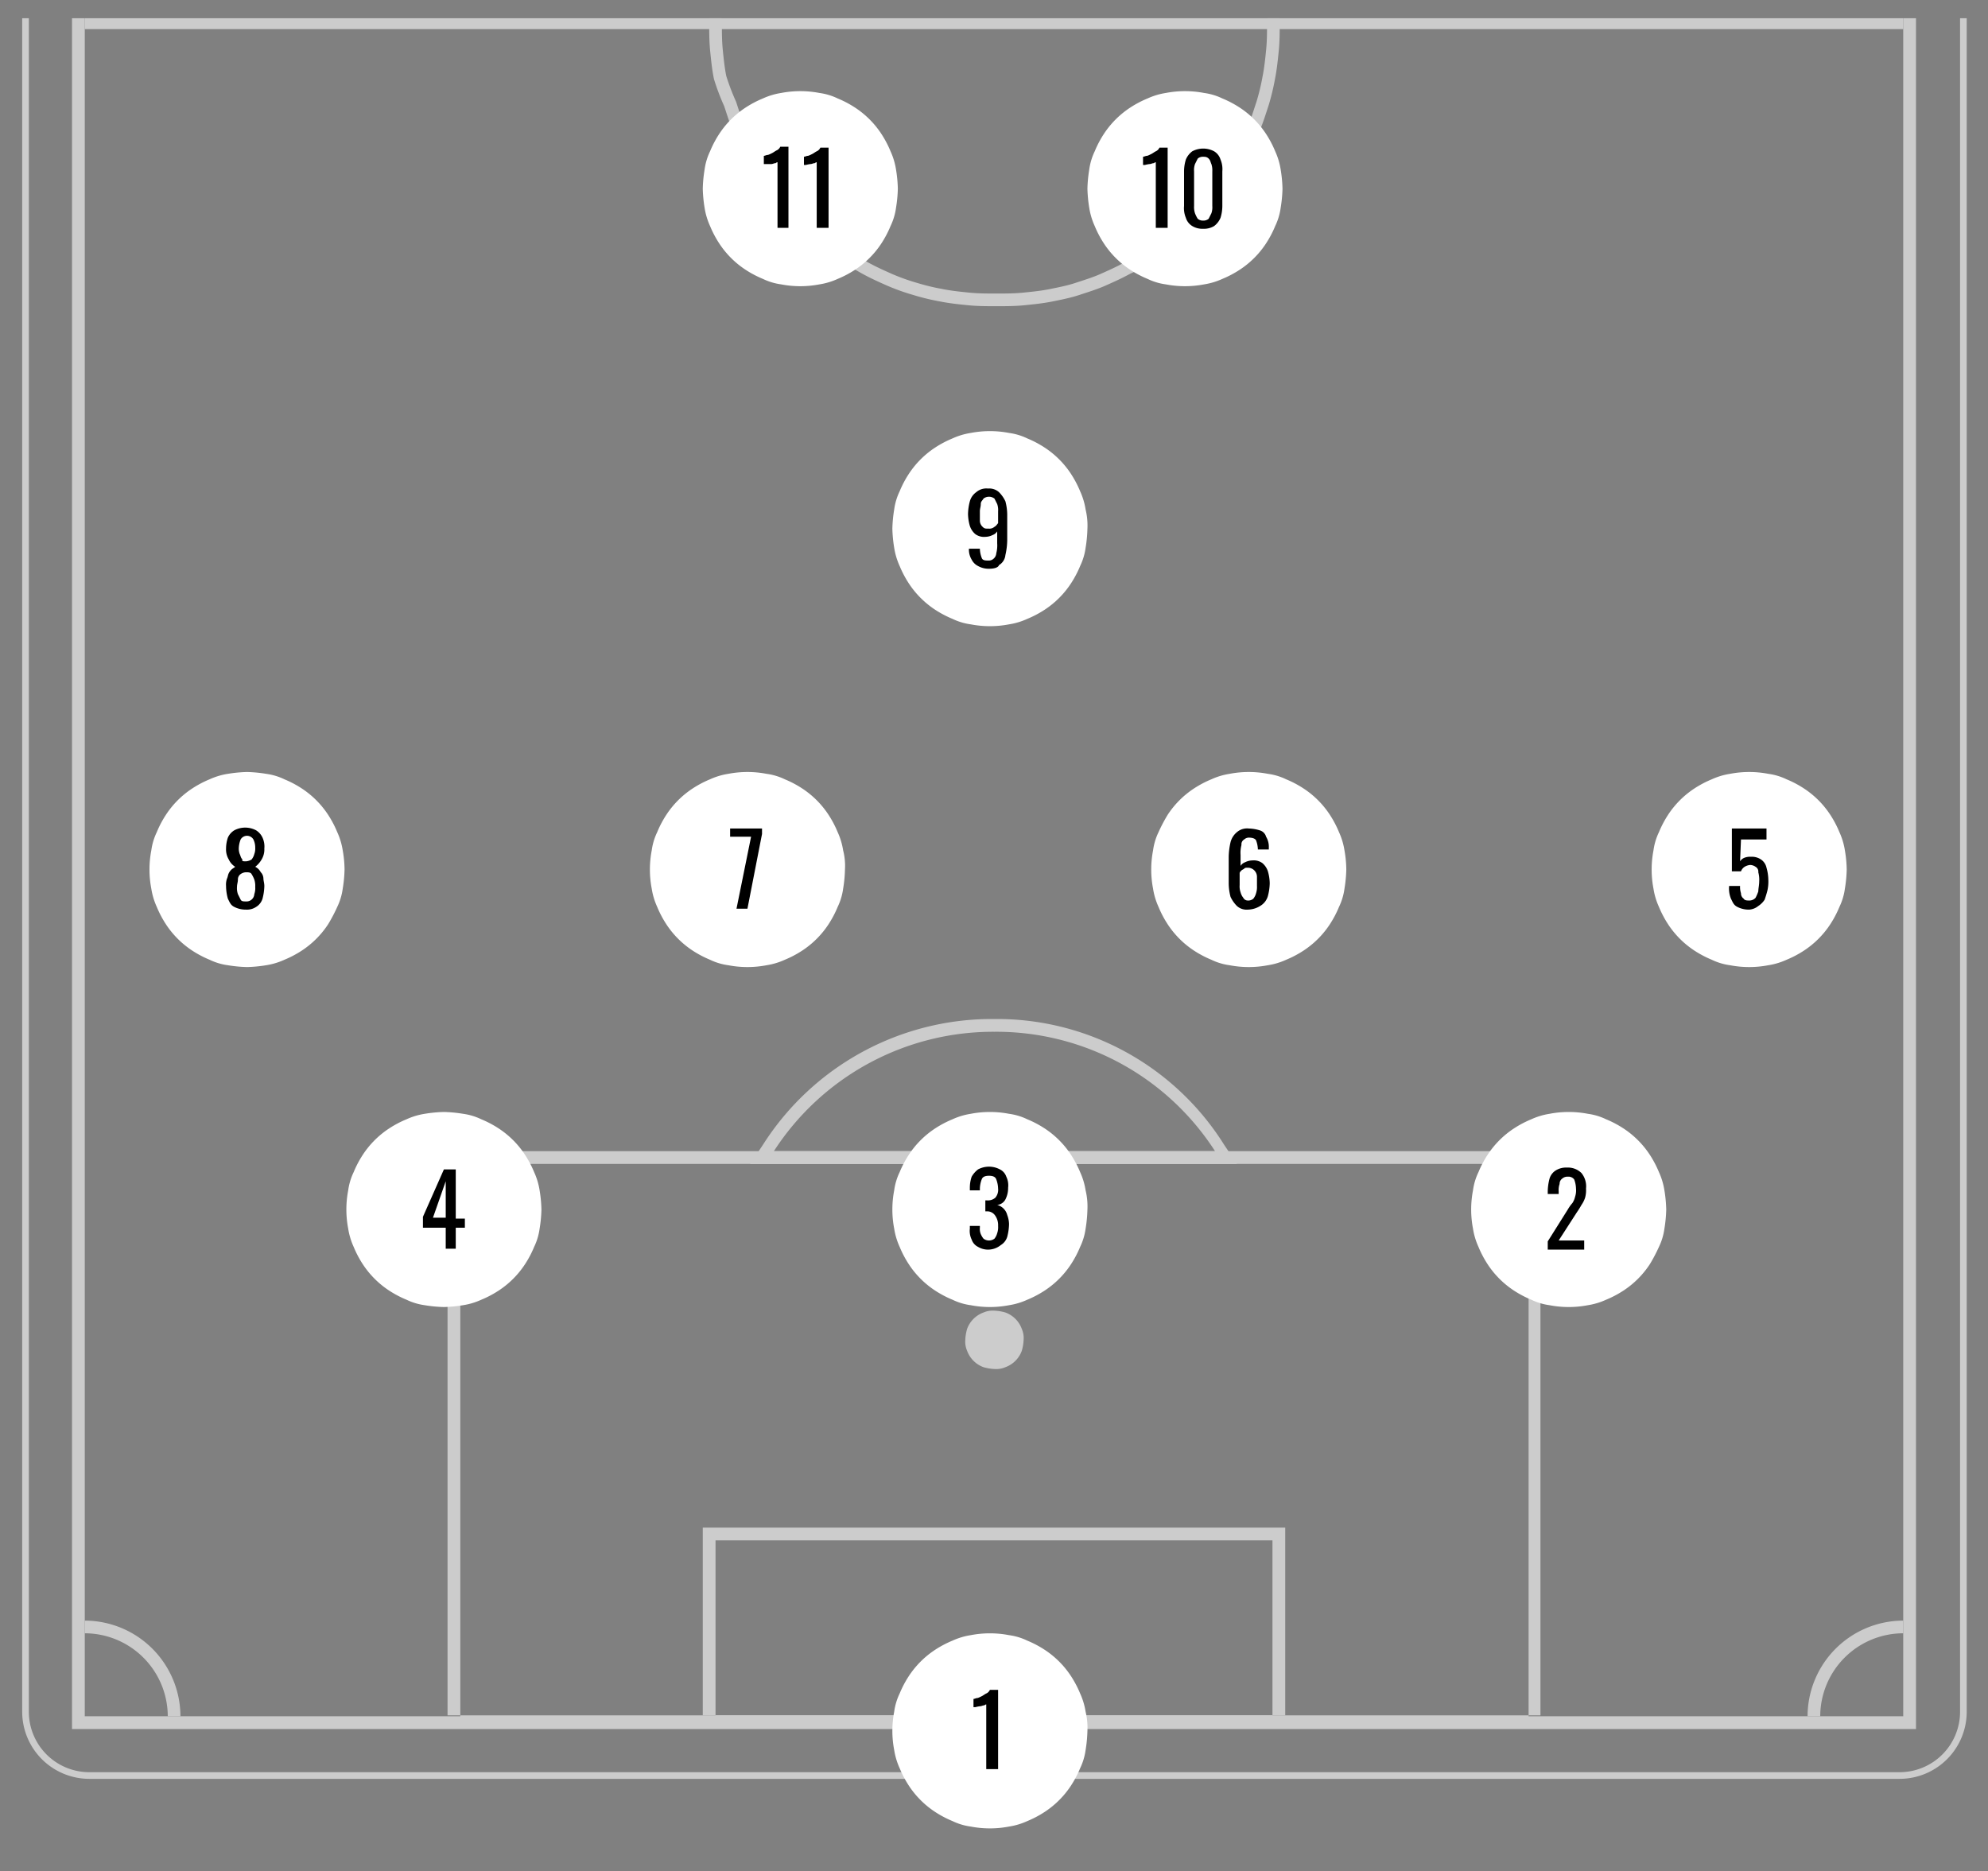 <svg id="Calque_1" data-name="Calque 1" xmlns="http://www.w3.org/2000/svg" xmlns:xlink="http://www.w3.org/1999/xlink" viewBox="0 0 218.1 205.3"><rect x="0" y="0" width="218.1" height="205.3" fill="#808080" stroke="none"/><defs><clipPath id="clip-path"><rect x="-4.4" y="2" width="223.5" height="196.6" fill="none"/></clipPath><clipPath id="clip-path-2"><rect x="-4.4" y="-198.4" width="223.5" height="196.6" fill="none"/></clipPath></defs><title>3-4-1-22</title><g id="BAS"><g opacity="0.6"><g clip-path="url(#clip-path)"><path d="M9.8,194.8a7,7,0,0,1-7-7V-182.9a7,7,0,0,1,7-7H208.4a7,7,0,0,1,7,7V187.8a7,7,0,0,1-7,7Z" fill="none" stroke="#fff" stroke-miterlimit="10" stroke-width="0.73"/><path d="M210.2-184.7H7.9V189.7H210.2V-184.7Zm-1.4,1.4V188.3H9.3V-183.3H208.8" fill="#fff"/><line x1="208.8" y1="2.5" x2="9.3" y2="2.5" fill="none" stroke="#fff" stroke-miterlimit="10" stroke-width="1.39"/><path d="M208.8,178.5a9.82,9.82,0,0,0-9.8,9.8" fill="none" stroke="#fff" stroke-miterlimit="10" stroke-width="1.39"/><path d="M9.3,178.5a9.82,9.82,0,0,1,9.8,9.8" fill="none" stroke="#fff" stroke-miterlimit="10" stroke-width="1.39"/><path d="M169,126.3H49.1v61.9H169Zm-1.3,1.4v60.7H50.5V127.7H167.7" fill="#fff"/><path d="M141,167.6H77.1v20.6H141Zm-1.4,1.4v19.5H78.5V169h61.1" fill="#fff"/><path d="M112.3,147a5,5,0,0,1-.2,1.2,3,3,0,0,1-1.8,1.8,2.54,2.54,0,0,1-1.2.2,5,5,0,0,1-1.2-.2,3,3,0,0,1-1.8-1.8,2.54,2.54,0,0,1-.2-1.2,5,5,0,0,1,.2-1.2,3,3,0,0,1,1.8-1.8,2.54,2.54,0,0,1,1.2-.2,5,5,0,0,1,1.2.2,3,3,0,0,1,1.8,1.8A2.54,2.54,0,0,1,112.3,147Z" fill="#fff"/><path d="M109.1,111.8a29.77,29.77,0,0,0-25.4,13.8l-1.4,2.1h53.4l-1.4-2.1A29.41,29.41,0,0,0,109.1,111.8Zm0,1.4a28.54,28.54,0,0,1,24.2,13.1H84.9a28.65,28.65,0,0,1,24.2-13.1" fill="#fff"/><path d="M139.7,2.5c0,1,0,2-.1,3s-.2,2-.4,3a24.6,24.6,0,0,1-.7,2.9c-.3.9-.6,1.9-1,2.8s-.8,1.8-1.3,2.7-1,1.7-1.5,2.6l-1.8,2.4a20.89,20.89,0,0,1-2,2.2c-.7.7-1.5,1.4-2.2,2l-2.4,1.8a13.5,13.5,0,0,1-2.6,1.5c-.9.5-1.8.9-2.7,1.3s-1.9.7-2.8,1-1.9.5-2.9.7-2,.3-3,.4-2,.1-3,.1-2,0-3-.1-2-.2-3-.4a24.6,24.6,0,0,1-2.9-.7,23.07,23.07,0,0,1-2.8-1c-.9-.4-1.8-.8-2.7-1.3s-1.7-1-2.6-1.5l-2.4-1.8a20.89,20.89,0,0,1-2.2-2c-.7-.7-1.4-1.5-2-2.2s-1.2-1.6-1.8-2.4a13.5,13.5,0,0,1-1.5-2.6c-.5-.9-.9-1.8-1.3-2.7s-.7-1.9-1-2.8A24.88,24.88,0,0,1,79,8.5c-.2-1-.3-2-.4-3s-.1-2-.1-3,0-2,.1-3,.2-2,.4-3a24.6,24.6,0,0,1,.7-2.9,23.07,23.07,0,0,1,1-2.8c.4-.9.8-1.8,1.3-2.7s1-1.7,1.5-2.6l1.8-2.4a20.89,20.89,0,0,1,2-2.2c.7-.7,1.5-1.4,2.2-2l2.4-1.8a13.5,13.5,0,0,1,2.6-1.5c.9-.5,1.8-.9,2.7-1.3s1.9-.7,2.8-1,1.9-.5,2.9-.7,2-.3,3-.4,2-.1,3-.1,2,0,3,.1,2,.2,3,.4a24.6,24.6,0,0,1,2.9.7,23.07,23.07,0,0,1,2.8,1c.9.4,1.8.8,2.7,1.3s1.7,1,2.6,1.5l2.4,1.8a20.89,20.89,0,0,1,2.2,2c.7.7,1.4,1.5,2,2.2l1.8,2.4a13.5,13.5,0,0,1,1.5,2.6c.5.9.9,1.8,1.3,2.7s.7,1.9,1,2.8.5,1.9.7,2.9.3,2,.4,3A6.34,6.34,0,0,1,139.7,2.5Z" fill="none" stroke="#fff" stroke-miterlimit="10" stroke-width="1.39"/></g></g></g><g id="HAUT"><g opacity="0.6"><g clip-path="url(#clip-path-2)"><path d="M9.8-194.7a7,7,0,0,0-7,7V183a7,7,0,0,0,7,7H208.4a7,7,0,0,0,7-7V-187.7a7,7,0,0,0-7-7Z" fill="none" stroke="#fff" stroke-miterlimit="10" stroke-width="0.73"/><path d="M210.2,184.8V-189.6H7.9V184.8H210.2Zm-1.4-1.4H9.3V-188.2H208.8V183.4" fill="#fff"/><path d="M208.8,173.6a9.82,9.82,0,0,0-9.8,9.8" fill="none" stroke="#fff" stroke-miterlimit="10" stroke-width="1.39"/><path d="M9.3,173.6a9.82,9.82,0,0,1,9.8,9.8" fill="none" stroke="#fff" stroke-miterlimit="10" stroke-width="1.39"/><path d="M169,121.5H49.1v61.9H169Zm-1.3,62.2H50.5V122.9H167.7V182" fill="#fff"/><path d="M141,162.8H77.1v20.6H141Zm-1.4,20.8H78.5V164.1h61.1V182" fill="#fff"/><path d="M112.3,142.1a5,5,0,0,0-.2-1.2,2.59,2.59,0,0,0-.7-1.1,4.13,4.13,0,0,0-1.1-.7,2.54,2.54,0,0,0-1.2-.2,5,5,0,0,0-1.2.2,3,3,0,0,0-1.8,1.8,2.54,2.54,0,0,0-.2,1.2,5,5,0,0,0,.2,1.2,3,3,0,0,0,1.8,1.8,2.54,2.54,0,0,0,1.2.2,5,5,0,0,0,1.2-.2,3,3,0,0,0,1.8-1.8A2.34,2.34,0,0,0,112.3,142.1Z" fill="#fff"/><path d="M134.5,120.7a30.28,30.28,0,0,0-50.8,0l-1.4,2.1h53.4Zm-1.2.8H84.9a28.9,28.9,0,0,1,48.4,0" fill="#fff"/><path d="M139.7-2.4c0-1,0-2-.1-3s-.2-2-.4-3a24.6,24.6,0,0,0-.7-2.9c-.3-.9-.6-1.9-1-2.8s-.8-1.8-1.3-2.7-1-1.7-1.5-2.6l-1.8-2.4a20.89,20.89,0,0,0-2-2.2c-.7-.7-1.5-1.4-2.2-2l-2.4-1.8a13.5,13.5,0,0,0-2.6-1.5c-.9-.5-1.8-.9-2.7-1.3s-1.9-.7-2.8-1-1.9-.5-2.9-.7-2-.3-3-.4-2-.1-3-.1-2,0-3,.1-2,.2-3,.4a24.6,24.6,0,0,0-2.9.7,23.07,23.07,0,0,0-2.8,1c-.9.4-1.8.8-2.7,1.3s-1.7,1-2.6,1.5L89.9-26a20.89,20.89,0,0,0-2.2,2c-.7.7-1.4,1.5-2,2.2s-1.2,1.6-1.8,2.4a13.5,13.5,0,0,0-1.5,2.6c-.5.9-.9,1.8-1.3,2.7s-.7,1.9-1,2.8-.9,2-1.1,2.9-.3,2-.4,3-.1,2-.1,3,0,2,.1,3,.2,2,.4,3a24.6,24.6,0,0,0,.7,2.9,23.07,23.07,0,0,0,1,2.8c.4.9.8,1.8,1.3,2.7s1,1.7,1.5,2.6L85.3,17a20.89,20.89,0,0,0,2,2.2c.7.7,1.5,1.4,2.2,2L91.9,23a13.5,13.5,0,0,0,2.6,1.5c.9.5,1.8.9,2.7,1.3s1.9.7,2.8,1,1.9.5,2.9.7,2,.3,3,.4,2,.1,3,.1,2,0,3-.1,2-.2,3-.4a24.6,24.6,0,0,0,2.9-.7,23.07,23.07,0,0,0,2.8-1c.9-.4,1.8-.8,2.7-1.3s1.7-1,2.6-1.5l2.4-1.8a20.89,20.89,0,0,0,2.2-2c.7-.7,1.4-1.5,2-2.2l1.8-2.4a13.5,13.5,0,0,0,1.5-2.6c.5-.9.9-1.8,1.3-2.7s.7-1.9,1-2.8.5-1.9.7-2.9.3-2,.4-3A6.34,6.34,0,0,0,139.7-2.4Z" fill="none" stroke="#fff" stroke-miterlimit="10" stroke-width="1.39"/></g></g></g><g id="_3412" data-name="3412"><path d="M119.3,189.9a14.92,14.92,0,0,1-.2,2.1,6.64,6.64,0,0,1-.6,2,11.4,11.4,0,0,1-1,1.9,10,10,0,0,1-2.9,2.9,11.4,11.4,0,0,1-1.9,1,7.62,7.62,0,0,1-2,.6,11.12,11.12,0,0,1-4.2,0,6.64,6.64,0,0,1-2-.6,11.4,11.4,0,0,1-1.9-1,10,10,0,0,1-2.9-2.9,11.4,11.4,0,0,1-1-1.9,7.62,7.62,0,0,1-.6-2,11.12,11.12,0,0,1,0-4.2,6.64,6.64,0,0,1,.6-2,11.4,11.4,0,0,1,1-1.9,10,10,0,0,1,2.9-2.9,11.4,11.4,0,0,1,1.9-1,7.62,7.62,0,0,1,2-.6,11.13,11.13,0,0,1,4.2,0,6.64,6.64,0,0,1,2,.6,11.4,11.4,0,0,1,1.9,1,10,10,0,0,1,2.9,2.9,11.4,11.4,0,0,1,1,1.9,7.62,7.62,0,0,1,.6,2A7.49,7.49,0,0,1,119.3,189.9Z" fill="#fff"/><path d="M108.2,194.2V187a.31.31,0,0,0-.2.1c-.2,0-.3.1-.5.1a4.33,4.33,0,0,0-.5.1h-.2v-.9c.1,0,.3-.1.4-.1s.3-.1.5-.2.3-.2.5-.3a.78.78,0,0,0,.4-.4h.9v8.7h-1.3Z"/><path d="M182.8,132.7a14.92,14.92,0,0,1-.2,2.1,6.64,6.64,0,0,1-.6,2,17.38,17.38,0,0,1-1,1.9,10,10,0,0,1-2.9,2.9,11.4,11.4,0,0,1-1.9,1,7.62,7.62,0,0,1-2,.6,11.12,11.12,0,0,1-4.2,0,6.64,6.64,0,0,1-2-.6,11.4,11.4,0,0,1-1.9-1,10,10,0,0,1-2.9-2.9,11.4,11.4,0,0,1-1-1.9,7.62,7.62,0,0,1-.6-2,11.12,11.12,0,0,1,0-4.2,6.64,6.64,0,0,1,.6-2,11.4,11.4,0,0,1,1-1.9,10,10,0,0,1,2.9-2.9,11.4,11.4,0,0,1,1.9-1,7.62,7.62,0,0,1,2-.6,11.12,11.12,0,0,1,4.2,0,6.64,6.64,0,0,1,2,.6,11.4,11.4,0,0,1,1.9,1,10,10,0,0,1,2.9,2.9,11.4,11.4,0,0,1,1,1.9,7.62,7.62,0,0,1,.6,2A14.92,14.92,0,0,1,182.8,132.7Z" fill="#fff"/><path d="M169.8,137v-.8l2.2-3.5a4.23,4.23,0,0,1,.5-.7,2.12,2.12,0,0,0,.3-.7,2.22,2.22,0,0,0,.1-.9,3,3,0,0,0-.2-1,.78.78,0,0,0-.7-.3.85.85,0,0,0-.6.2.71.71,0,0,0-.3.6,2,2,0,0,0-.1.8v.3h-1.2v-.3a5.9,5.9,0,0,1,.2-1.4,1.6,1.6,0,0,1,.7-.9,2.13,2.13,0,0,1,1.2-.3,2.11,2.11,0,0,1,1.6.6,2.31,2.31,0,0,1,.5,1.7,3.08,3.08,0,0,1-.1,1,3,3,0,0,1-.4.8,9.22,9.22,0,0,1-.5.8l-2,3.1h2.8v1h-4Z"/><path d="M119.3,132.7a14.92,14.92,0,0,1-.2,2.1,6.64,6.64,0,0,1-.6,2,11.4,11.4,0,0,1-1,1.9,10,10,0,0,1-2.9,2.9,11.4,11.4,0,0,1-1.9,1,7.62,7.62,0,0,1-2,.6,11.13,11.13,0,0,1-4.2,0,6.64,6.64,0,0,1-2-.6,11.4,11.4,0,0,1-1.9-1,10,10,0,0,1-2.9-2.9,11.4,11.4,0,0,1-1-1.9,7.62,7.62,0,0,1-.6-2,11.12,11.12,0,0,1,0-4.2,6.64,6.64,0,0,1,.6-2,11.4,11.4,0,0,1,1-1.9,10,10,0,0,1,2.9-2.9,11.4,11.4,0,0,1,1.9-1,7.62,7.62,0,0,1,2-.6,11.12,11.12,0,0,1,4.2,0,6.64,6.64,0,0,1,2,.6,11.4,11.4,0,0,1,1.9,1,10,10,0,0,1,2.9,2.9,11.4,11.4,0,0,1,1,1.9,7.62,7.62,0,0,1,.6,2A7.49,7.49,0,0,1,119.3,132.7Z" fill="#fff"/><path d="M108.5,137.1a2.13,2.13,0,0,1-1.2-.3,1.39,1.39,0,0,1-.7-.8,2.17,2.17,0,0,1-.2-1.2v-.3h1.1v.2a1.48,1.48,0,0,0,.1.7,2.19,2.19,0,0,0,.3.5,1,1,0,0,0,1.2,0,1.63,1.63,0,0,0,.3-.6,2,2,0,0,0,.1-.8,1.8,1.8,0,0,0-.3-1.1,1.05,1.05,0,0,0-.9-.5h-.2v-1.2h.2a1.22,1.22,0,0,0,.9-.3,1.33,1.33,0,0,0,.3-1,3,3,0,0,0-.2-1c-.1-.3-.4-.4-.8-.4s-.7.1-.8.4a3,3,0,0,0-.2,1v.2h-1.1v-.3a3.73,3.73,0,0,1,.2-1.2,2.7,2.7,0,0,1,.7-.8,2.55,2.55,0,0,1,2.4,0,1.39,1.39,0,0,1,.7.8,2.17,2.17,0,0,1,.2,1.2,2.77,2.77,0,0,1-.3,1.3,1.15,1.15,0,0,1-.9.6,1.53,1.53,0,0,1,1.1,1.1,3,3,0,0,1,.2,1,5.9,5.9,0,0,1-.2,1.4,1.6,1.6,0,0,1-.7.9A2.23,2.23,0,0,1,108.5,137.1Z"/><path d="M59.4,132.7a14.92,14.92,0,0,1-.2,2.1,6.64,6.64,0,0,1-.6,2,11.4,11.4,0,0,1-1,1.9,10,10,0,0,1-2.9,2.9,11.4,11.4,0,0,1-1.9,1,7.62,7.62,0,0,1-2,.6,14.92,14.92,0,0,1-2.1.2,14.92,14.92,0,0,1-2.1-.2,6.64,6.64,0,0,1-2-.6,11.4,11.4,0,0,1-1.9-1,10,10,0,0,1-2.9-2.9,11.4,11.4,0,0,1-1-1.9,7.62,7.62,0,0,1-.6-2,11.12,11.12,0,0,1,0-4.2,6.64,6.64,0,0,1,.6-2,11.4,11.4,0,0,1,1-1.9,10,10,0,0,1,2.9-2.9,11.4,11.4,0,0,1,1.9-1,7.62,7.62,0,0,1,2-.6,14.92,14.92,0,0,1,2.1-.2,14.92,14.92,0,0,1,2.1.2,6.64,6.64,0,0,1,2,.6,11.4,11.4,0,0,1,1.9,1,10,10,0,0,1,2.9,2.9,11.4,11.4,0,0,1,1,1.9,7.62,7.62,0,0,1,.6,2A14.92,14.92,0,0,1,59.4,132.7Z" fill="#fff"/><path d="M47.5,133.6h1.4v-4Zm1.4,3.4v-2.3H46.4v-1.2l2.3-5.2H50v5.4h1v1H50V137Z"/><path d="M202.6,95.4a14.92,14.92,0,0,1-.2,2.1,6.64,6.64,0,0,1-.6,2,11.4,11.4,0,0,1-1,1.9,10,10,0,0,1-2.9,2.9,11.4,11.4,0,0,1-1.9,1,7.62,7.62,0,0,1-2,.6,11.13,11.13,0,0,1-4.2,0,6.64,6.64,0,0,1-2-.6,11.4,11.4,0,0,1-1.9-1,10,10,0,0,1-2.9-2.9,11.4,11.4,0,0,1-1-1.9,7.62,7.62,0,0,1-.6-2,11.13,11.13,0,0,1,0-4.2,6.64,6.64,0,0,1,.6-2,11.4,11.4,0,0,1,1-1.9,10,10,0,0,1,2.9-2.9,11.4,11.4,0,0,1,1.9-1,7.62,7.62,0,0,1,2-.6,11.12,11.12,0,0,1,4.2,0,6.64,6.64,0,0,1,2,.6,11.4,11.4,0,0,1,1.9,1,10,10,0,0,1,2.9,2.9,11.4,11.4,0,0,1,1,1.9,7.62,7.62,0,0,1,.6,2A13.61,13.61,0,0,1,202.6,95.4Z" fill="#fff"/><path d="M191.9,99.8a2.77,2.77,0,0,1-1.3-.3c-.4-.2-.5-.5-.7-.9a3,3,0,0,1-.2-1.4h1.2a2.2,2.2,0,0,0,.1.8.71.71,0,0,0,.3.6c.1.2.4.2.6.2a.91.91,0,0,0,.7-.3,4.88,4.88,0,0,0,.3-.7c0-.3.1-.7.1-1.1a3.08,3.08,0,0,0-.1-1,.6.6,0,0,0-.3-.6,1.07,1.07,0,0,0-.6-.2,1.42,1.42,0,0,0-.6.2,1,1,0,0,0-.4.5h-1V90.9h3.8v1.2H191l-.1,2.4a1,1,0,0,1,.5-.4,1.7,1.7,0,0,1,.7-.1,1.8,1.8,0,0,1,1.1.3,1.46,1.46,0,0,1,.6.9,5.07,5.07,0,0,1,.2,1.3,4.48,4.48,0,0,1-.1,1.2c-.1.4-.2.7-.3,1a2.34,2.34,0,0,1-.7.7A1.78,1.78,0,0,1,191.9,99.8Z"/><path d="M147.7,95.4a14.92,14.92,0,0,1-.2,2.1,6.64,6.64,0,0,1-.6,2,11.4,11.4,0,0,1-1,1.9,10,10,0,0,1-2.9,2.9,11.4,11.4,0,0,1-1.9,1,7.62,7.62,0,0,1-2,.6,11.12,11.12,0,0,1-4.2,0,6.64,6.64,0,0,1-2-.6,11.4,11.4,0,0,1-1.9-1,10,10,0,0,1-2.9-2.9,11.4,11.4,0,0,1-1-1.9,7.62,7.62,0,0,1-.6-2,11.12,11.12,0,0,1,0-4.2,6.64,6.64,0,0,1,.6-2,17.38,17.38,0,0,1,1-1.9,10,10,0,0,1,2.9-2.9,11.4,11.4,0,0,1,1.9-1,7.62,7.62,0,0,1,2-.6,11.12,11.12,0,0,1,4.2,0,6.64,6.64,0,0,1,2,.6,11.4,11.4,0,0,1,1.9,1,10,10,0,0,1,2.9,2.9,11.4,11.4,0,0,1,1,1.9,7.62,7.62,0,0,1,.6,2A12.48,12.48,0,0,1,147.7,95.4Z" fill="#fff"/><path d="M136.9,98.8a.85.85,0,0,0,.6-.2,1.63,1.63,0,0,0,.3-.6,2.2,2.2,0,0,0,.1-.8v-1a1,1,0,0,0-1-1c-.2,0-.3,0-.4.1s-.2.1-.3.2-.2.2-.2.3v1.3a2,2,0,0,0,.1.8,1.63,1.63,0,0,0,.3.6A.55.55,0,0,0,136.9,98.8Zm0,1a1.59,1.59,0,0,1-1.2-.4,3.59,3.59,0,0,1-.7-1,6.05,6.05,0,0,1-.2-1.5V94a7.77,7.77,0,0,1,.2-1.6,2.1,2.1,0,0,1,.7-1.1,1.7,1.7,0,0,1,1.3-.4,4.3,4.3,0,0,1,1.2.2,1,1,0,0,1,.7.7,2.13,2.13,0,0,1,.3,1.2v.2H138a3,3,0,0,0-.2-1c-.1-.2-.4-.3-.8-.3a.76.76,0,0,0-.5.2.6.6,0,0,0-.3.6,3.42,3.42,0,0,0-.1,1.1V95a1,1,0,0,1,.5-.4,1.88,1.88,0,0,1,.8-.2,1.61,1.61,0,0,1,1.1.3,2,2,0,0,1,.6.9,5.07,5.07,0,0,1,.2,1.3,5.9,5.9,0,0,1-.2,1.4,1.83,1.83,0,0,1-.7,1A2.69,2.69,0,0,1,136.9,99.8Z"/><path d="M92.7,95.4a14.92,14.92,0,0,1-.2,2.1,6.64,6.64,0,0,1-.6,2,11.4,11.4,0,0,1-1,1.9,10,10,0,0,1-2.9,2.9,11.4,11.4,0,0,1-1.9,1,7.62,7.62,0,0,1-2,.6,11.13,11.13,0,0,1-4.2,0,6.64,6.64,0,0,1-2-.6,11.4,11.4,0,0,1-1.9-1,10,10,0,0,1-2.9-2.9,11.4,11.4,0,0,1-1-1.9,7.62,7.62,0,0,1-.6-2,11.12,11.12,0,0,1,0-4.2,6.64,6.64,0,0,1,.6-2,11.4,11.4,0,0,1,1-1.9A10,10,0,0,1,76,86.5a11.4,11.4,0,0,1,1.9-1,7.62,7.62,0,0,1,2-.6,11.12,11.12,0,0,1,4.2,0,6.64,6.64,0,0,1,2,.6,11.4,11.4,0,0,1,1.9,1,10,10,0,0,1,2.9,2.9,11.4,11.4,0,0,1,1,1.9,7.62,7.62,0,0,1,.6,2A6.82,6.82,0,0,1,92.7,95.4Z" fill="#fff"/><polygon points="80.8 99.7 82.4 91.8 80.1 91.8 80.1 90.9 83.6 90.9 83.6 91.5 82 99.7 80.8 99.7"/><path d="M37.8,95.4a14.92,14.92,0,0,1-.2,2.1,6.64,6.64,0,0,1-.6,2,17.38,17.38,0,0,1-1,1.9,10,10,0,0,1-2.9,2.9,11.4,11.4,0,0,1-1.9,1,7.62,7.62,0,0,1-2,.6,14.92,14.92,0,0,1-2.1.2,14.92,14.92,0,0,1-2.1-.2,6.64,6.64,0,0,1-2-.6,11.4,11.4,0,0,1-1.9-1,10,10,0,0,1-2.9-2.9,11.4,11.4,0,0,1-1-1.9,7.62,7.62,0,0,1-.6-2,11.12,11.12,0,0,1,0-4.2,6.64,6.64,0,0,1,.6-2,11.4,11.4,0,0,1,1-1.9,10,10,0,0,1,2.9-2.9,11.4,11.4,0,0,1,1.9-1,7.62,7.62,0,0,1,2-.6,14.92,14.92,0,0,1,2.1-.2,14.92,14.92,0,0,1,2.1.2,6.64,6.64,0,0,1,2,.6,11.4,11.4,0,0,1,1.9,1A10,10,0,0,1,36,89.4a11.4,11.4,0,0,1,1,1.9,7.62,7.62,0,0,1,.6,2A12.48,12.48,0,0,1,37.8,95.4Z" fill="#fff"/><path d="M27,94.5a1.42,1.42,0,0,0,.6-.2,1.63,1.63,0,0,0,.3-.6A1.7,1.7,0,0,0,28,93a2,2,0,0,0-.2-.9.81.81,0,0,0-1.4,0,2.92,2.92,0,0,0-.2.9,1.7,1.7,0,0,0,.1.7c.1.2.1.4.3.6C26.5,94.5,26.7,94.5,27,94.5Zm0,4.4a.85.85,0,0,0,.6-.2.85.85,0,0,0,.3-.6,2,2,0,0,0,.1-.8,2.2,2.2,0,0,0-.1-.8,3.33,3.33,0,0,0-.3-.6c-.1-.2-.4-.2-.6-.2a1.07,1.07,0,0,0-.6.2.71.71,0,0,0-.3.6c0,.3-.1.5-.1.8a2,2,0,0,0,.1.8l.3.6C26.5,98.9,26.7,98.9,27,98.9Zm0,.9a2.77,2.77,0,0,1-1.3-.3c-.4-.2-.5-.5-.7-.9a5.21,5.21,0,0,1-.2-1.4,2,2,0,0,1,.1-.8c.1-.2.1-.4.2-.6a1.38,1.38,0,0,1,.3-.4c.1-.1.3-.2.4-.3a1.85,1.85,0,0,1-.7-.8,2.13,2.13,0,0,1-.3-1.2,3.73,3.73,0,0,1,.2-1.2,1.78,1.78,0,0,1,.7-.8,2.55,2.55,0,0,1,2.4,0,1.85,1.85,0,0,1,.7.8,2.34,2.34,0,0,1,.2,1.2,2.13,2.13,0,0,1-.3,1.2,2.7,2.7,0,0,1-.7.8,1.38,1.38,0,0,1,.4.3c.1.1.2.3.3.4a1.07,1.07,0,0,1,.2.6c0,.2.1.5.1.8a5.9,5.9,0,0,1-.2,1.4,1.6,1.6,0,0,1-.7.9A1.8,1.8,0,0,1,27,99.8Z"/><path d="M119.3,58a14.92,14.92,0,0,1-.2,2.1,6.64,6.64,0,0,1-.6,2,11.4,11.4,0,0,1-1,1.9,10,10,0,0,1-2.9,2.9,11.4,11.4,0,0,1-1.9,1,7.62,7.62,0,0,1-2,.6,11.12,11.12,0,0,1-4.2,0,6.64,6.64,0,0,1-2-.6,11.4,11.4,0,0,1-1.9-1A10,10,0,0,1,99.7,64a11.4,11.4,0,0,1-1-1.9,7.62,7.62,0,0,1-.6-2,14.92,14.92,0,0,1-.2-2.1,14.92,14.92,0,0,1,.2-2.1,6.64,6.64,0,0,1,.6-2,11.4,11.4,0,0,1,1-1.9,10,10,0,0,1,2.9-2.9,11.4,11.4,0,0,1,1.9-1,7.62,7.62,0,0,1,2-.6,11.12,11.12,0,0,1,4.2,0,6.64,6.64,0,0,1,2,.6,11.4,11.4,0,0,1,1.9,1,10,10,0,0,1,2.9,2.9,11.4,11.4,0,0,1,1,1.9,7.62,7.62,0,0,1,.6,2A7.49,7.49,0,0,1,119.3,58Z" fill="#fff"/><path d="M108.5,58a.85.85,0,0,0,.6-.2c.2-.1.3-.3.4-.4V56.1a2,2,0,0,0-.1-.8l-.3-.6a1,1,0,0,0-1.2,0c-.1.2-.3.3-.3.6s-.1.5-.1.8v1a.91.91,0,0,0,.3.7C108,58,108.1,58,108.5,58Zm0,4.4a2.38,2.38,0,0,1-1.2-.3,1.58,1.58,0,0,1-.7-.7,2.13,2.13,0,0,1-.3-1.2h1.2a3,3,0,0,0,.2,1c.1.3.4.3.8.3a.76.76,0,0,0,.5-.2.85.85,0,0,0,.3-.6,3.42,3.42,0,0,0,.1-1.1V58.3a1,1,0,0,1-.5.4,1.88,1.88,0,0,1-.8.2,1.61,1.61,0,0,1-1.1-.3,2,2,0,0,1-.6-.9,5.07,5.07,0,0,1-.2-1.3,5.9,5.9,0,0,1,.2-1.4,1.83,1.83,0,0,1,.7-1,1.7,1.7,0,0,1,1.3-.4,1.59,1.59,0,0,1,1.2.4,3.59,3.59,0,0,1,.7,1,5.9,5.9,0,0,1,.2,1.4v2.9a7.77,7.77,0,0,1-.2,1.6,1.44,1.44,0,0,1-.7,1.1C109.5,62.3,109,62.4,108.5,62.4Z"/><path d="M98.5,20.7a14.92,14.92,0,0,1-.2,2.1,6.64,6.64,0,0,1-.6,2,11.4,11.4,0,0,1-1,1.9,10,10,0,0,1-2.9,2.9,11.4,11.4,0,0,1-1.9,1,7.62,7.62,0,0,1-2,.6,11.12,11.12,0,0,1-4.2,0,6.64,6.64,0,0,1-2-.6,11.4,11.4,0,0,1-1.9-1,10,10,0,0,1-2.9-2.9,11.4,11.4,0,0,1-1-1.9,7.62,7.62,0,0,1-.6-2,14.92,14.92,0,0,1-.2-2.1,14.92,14.92,0,0,1,.2-2.1,6.64,6.64,0,0,1,.6-2,11.4,11.4,0,0,1,1-1.9,10,10,0,0,1,2.9-2.9,11.4,11.4,0,0,1,1.9-1,7.62,7.62,0,0,1,2-.6,11.12,11.12,0,0,1,4.2,0,6.64,6.64,0,0,1,2,.6,11.4,11.4,0,0,1,1.9,1,10,10,0,0,1,2.9,2.9,11.4,11.4,0,0,1,1,1.9,7.62,7.62,0,0,1,.6,2A14.92,14.92,0,0,1,98.5,20.7Z" fill="#fff"/><path d="M85.3,25V17.8a.31.31,0,0,0-.2.1c-.2,0-.3.1-.5.1h-.8v-.9c.1,0,.3-.1.4-.1s.3-.1.5-.2.3-.2.5-.3a.78.78,0,0,0,.4-.4h.9V25Z"/><path d="M89.6,25V17.8a.31.31,0,0,0-.2.1c-.2,0-.3.1-.5.1a4.33,4.33,0,0,0-.5.1h-.2v-.9c.1,0,.3-.1.4-.1s.3-.1.5-.2.3-.2.5-.3a.78.78,0,0,0,.4-.4h.9V25Z"/><path d="M140.7,20.7a14.92,14.92,0,0,1-.2,2.1,6.64,6.64,0,0,1-.6,2,11.4,11.4,0,0,1-1,1.9,10,10,0,0,1-2.9,2.9,11.4,11.4,0,0,1-1.9,1,7.62,7.62,0,0,1-2,.6,11.13,11.13,0,0,1-4.2,0,6.64,6.64,0,0,1-2-.6,11.4,11.4,0,0,1-1.9-1,10,10,0,0,1-2.9-2.9,11.4,11.4,0,0,1-1-1.9,7.62,7.62,0,0,1-.6-2,14.92,14.92,0,0,1-.2-2.1,14.92,14.92,0,0,1,.2-2.1,6.64,6.64,0,0,1,.6-2,11.4,11.4,0,0,1,1-1.9,10,10,0,0,1,2.9-2.9,11.4,11.4,0,0,1,1.9-1,7.62,7.62,0,0,1,2-.6,11.13,11.13,0,0,1,4.2,0,6.64,6.64,0,0,1,2,.6,11.4,11.4,0,0,1,1.9,1,10,10,0,0,1,2.9,2.9,11.4,11.4,0,0,1,1,1.9,7.62,7.62,0,0,1,.6,2A14.92,14.92,0,0,1,140.7,20.7Z" fill="#fff"/><path d="M126.8,25V17.8a.31.31,0,0,0-.2.1c-.2,0-.3.1-.5.1a4.33,4.33,0,0,0-.5.1h-.2v-.9c.1,0,.3-.1.4-.1s.3-.1.5-.2.3-.2.5-.3a.78.78,0,0,0,.4-.4h.9V25Z"/><path d="M132,24.2a.85.85,0,0,0,.6-.2l.3-.6a2,2,0,0,0,.1-.8V18.8a2.2,2.2,0,0,0-.1-.8c-.1-.2-.1-.4-.3-.6s-.4-.2-.6-.2a.85.85,0,0,0-.6.2l-.3.6a2,2,0,0,0-.1.8v3.8a2.2,2.2,0,0,0,.1.8,3.33,3.33,0,0,0,.3.6A.85.85,0,0,0,132,24.2Zm0,.9a2.13,2.13,0,0,1-1.2-.3,1.6,1.6,0,0,1-.7-.9,2.74,2.74,0,0,1-.2-1.3V18.8a4.44,4.44,0,0,1,.2-1.3,2.18,2.18,0,0,1,.7-.9,2.55,2.55,0,0,1,2.4,0,1.6,1.6,0,0,1,.7.9,2.74,2.74,0,0,1,.2,1.3v3.8a4.44,4.44,0,0,1-.2,1.3,2.18,2.18,0,0,1-.7.9A2.13,2.13,0,0,1,132,25.1Z"/></g></svg>